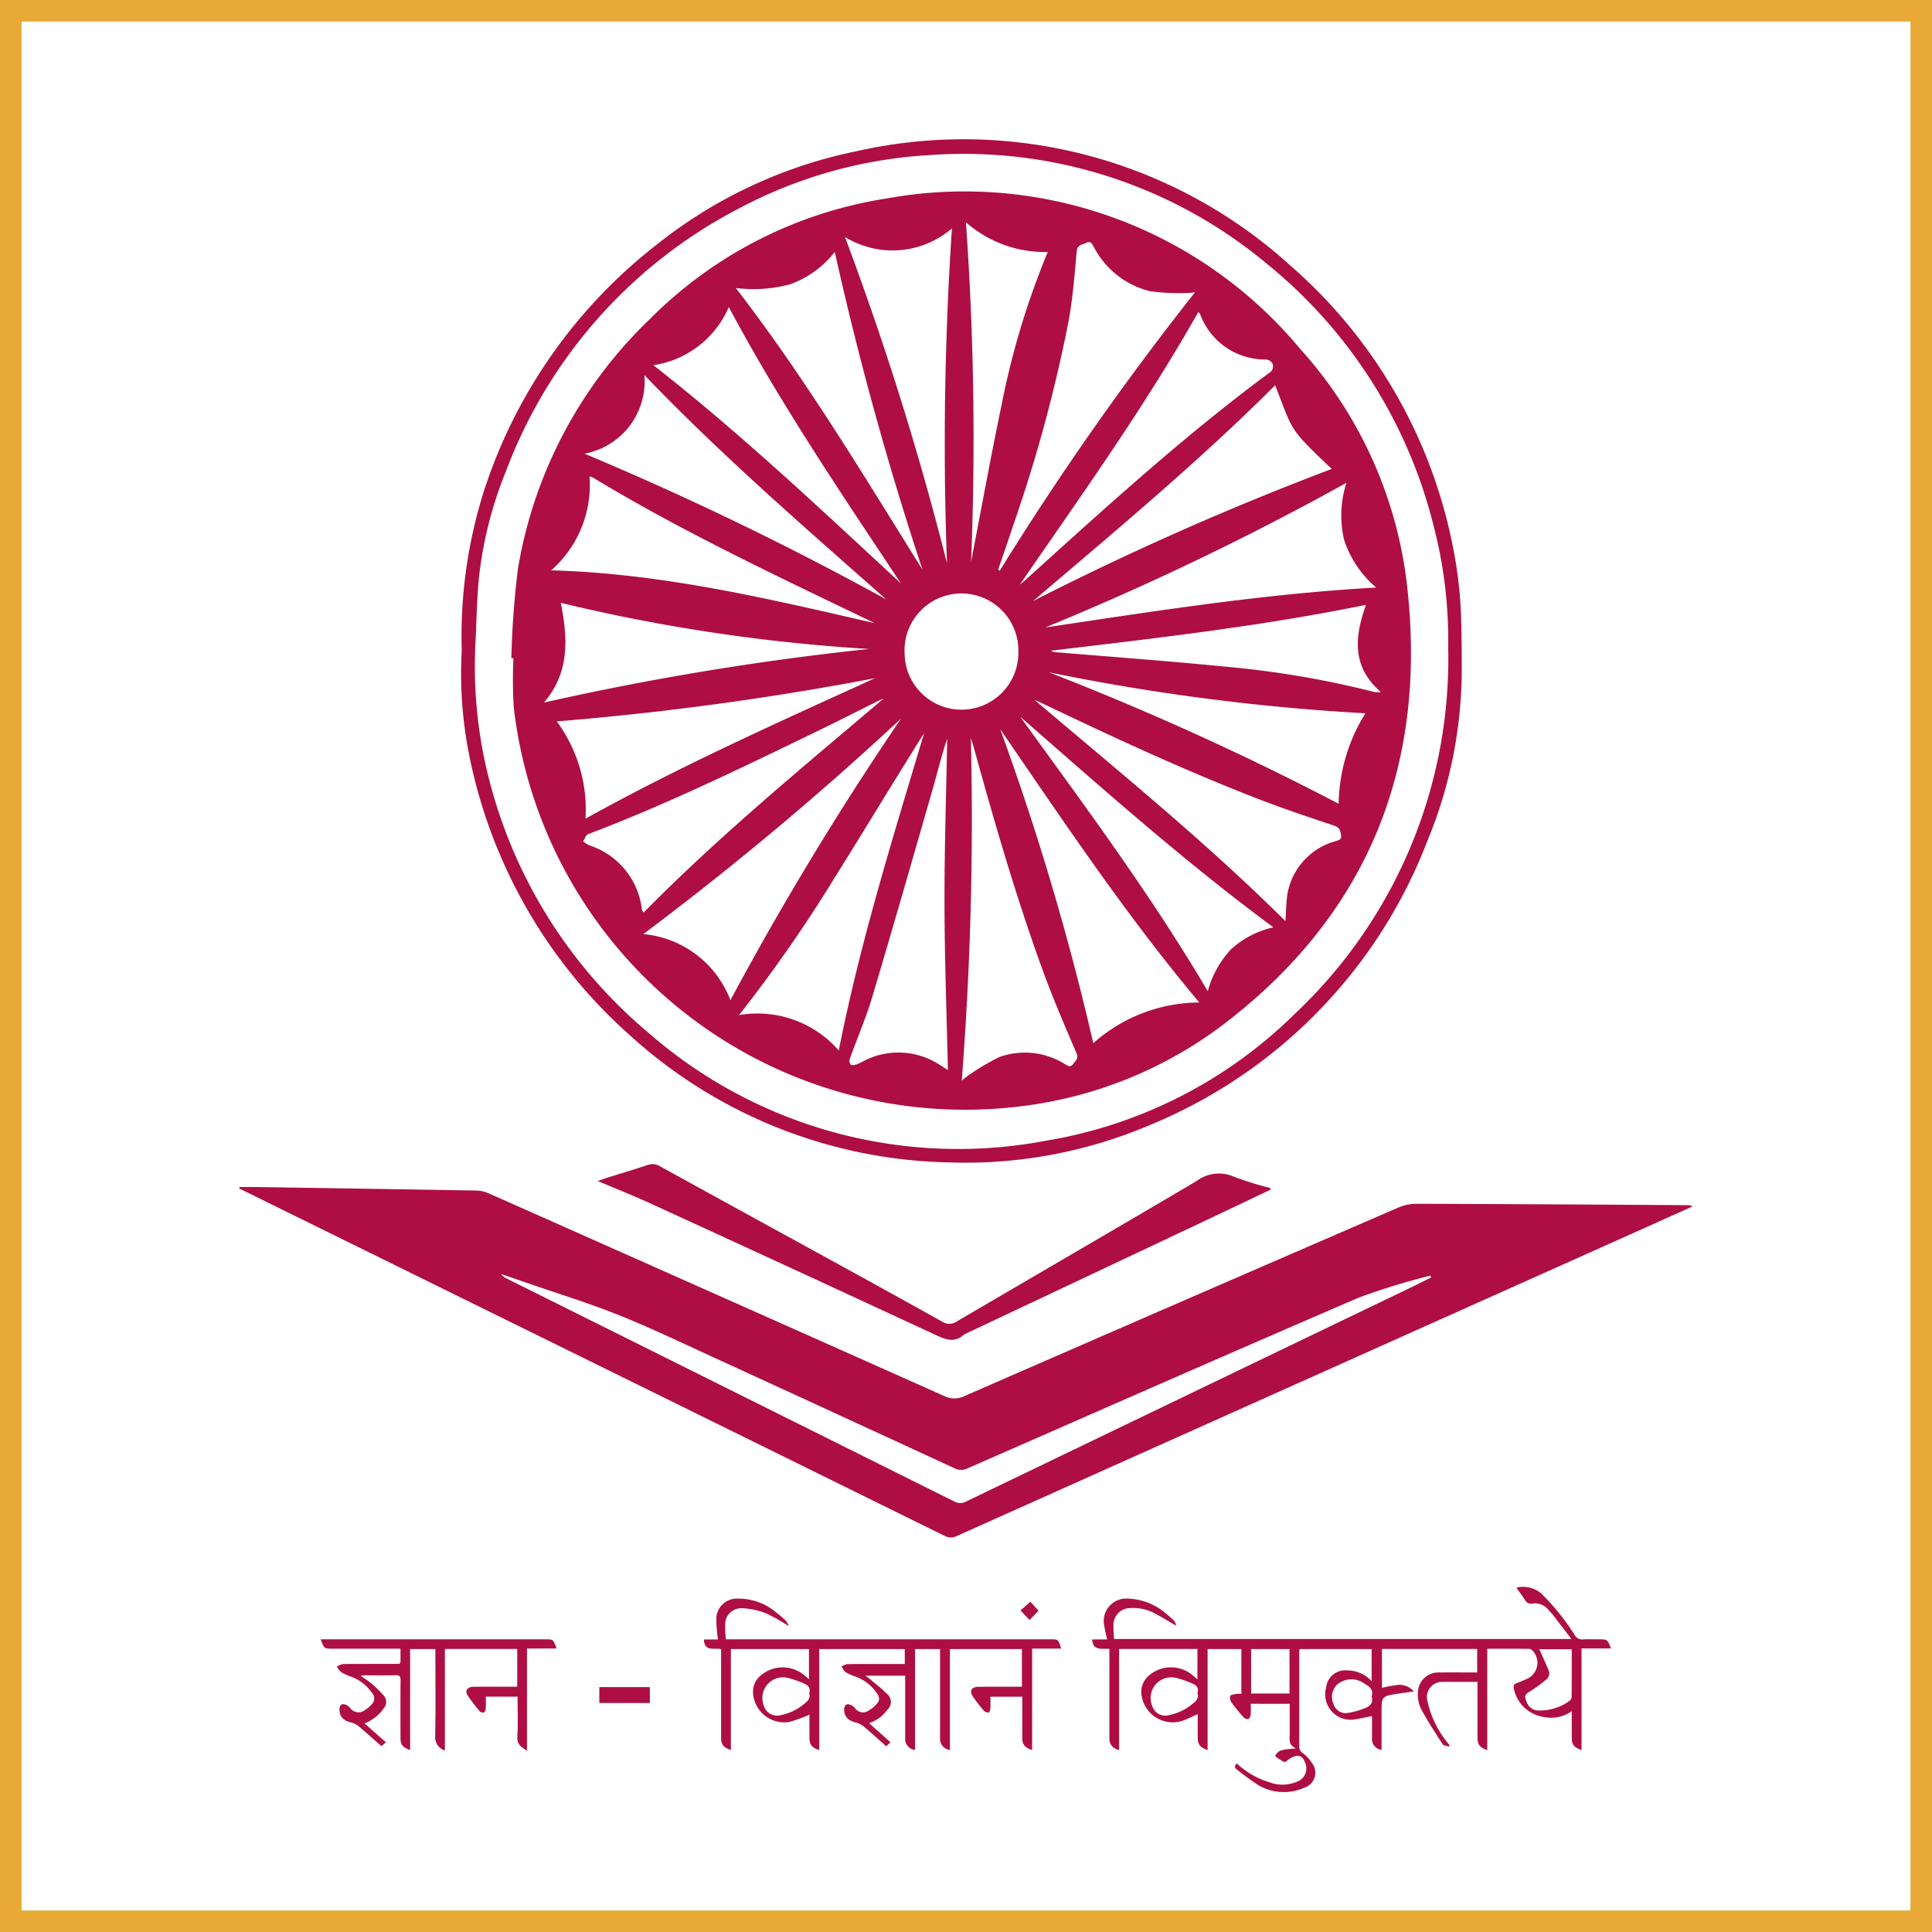 <svg id="Layer_1" data-name="Layer 1" xmlns="http://www.w3.org/2000/svg" viewBox="0 0 89.68 89.681"><rect x="0" y="0" width="89.68" height="89.681" fill="#808080" stroke="none"/><defs><style>.cls-1{fill:#fff;}.cls-2{fill:#e8a937;}.cls-3{fill:#ae0e44;}</style></defs><rect class="cls-1" x="0.5" y="0.5" width="88.68" height="88.68"/><path class="cls-2" d="M89.68,89.681H0V0H89.68ZM1,88.681H88.68V1H1Z"/><path class="cls-3" d="M11.116,55.099c.245,0,.49-.003.735 0q5.129.078,10.259.164a1.566,1.566,0,0,1,.59.137q10.57,4.691,21.131,9.401a1.045,1.045,0,0,0,.941,0q10.078-4.396,20.17-8.762a2.078,2.078,0,0,1,.81-.161q6.267.02,12.533.064a.567.567,0,0,1,.287.054q-1.059.477-2.119.954Q60.437,64.121,44.422,71.295a.611.611,0,0,1-.577-.003Q27.594,63.282,11.338,55.282q-.115-.056-.229-.113Zm55.314,4.2-.032-.086a30.872,30.872,0,0,0-3.329,1.022c-6.066,2.611-12.11,5.273-18.159,7.925a.667.667,0,0,1-.609-.008Q38.664,65.548,33.018,62.959c-1.434-.657-2.859-1.341-4.323-1.926-1.383-.552-2.812-.991-4.221-1.479-.402-.139-.805-.276-1.208-.414a.59.59,0,0,0,.255.209q10.393,5.175,20.785,10.352a.553.553,0,0,0,.543-.005q10.314-4.968,20.633-9.928C65.799,59.615,66.114,59.456,66.431,59.299Z"/><path class="cls-3" d="M21.434,30.195a22.323,22.323,0,0,1,1.003-7.321,23.744,23.744,0,0,1,8.057-11.527A21.865,21.865,0,0,1,39.757,7.019a22.558,22.558,0,0,1,20.172,5.337A23.196,23.196,0,0,1,67.417,25.264a19.714,19.714,0,0,1,.411,3.636c.022.779.025,1.558.023,2.338a20.834,20.834,0,0,1-1.584,7.77,23.265,23.265,0,0,1-12.841,13.193,21.853,21.853,0,0,1-9.429,1.754,22.655,22.655,0,0,1-14.749-5.89,23.535,23.535,0,0,1-7.471-13.027A19.171,19.171,0,0,1,21.434,30.195Zm45.788-.178a21.04,21.04,0,0,0-.673-5.596,22.715,22.715,0,0,0-7.783-12.209,21.927,21.927,0,0,0-15.619-5.012,21.378,21.378,0,0,0-8.718,2.409A22.748,22.748,0,0,0,23.498,21.841a18.513,18.513,0,0,0-1.271,5.013c-.087.914-.104,1.835-.144,2.754a21.128,21.128,0,0,0,.418,5.708,22.656,22.656,0,0,0,7.616,12.638,21.85,21.85,0,0,0,18.441,4.995,21.426,21.426,0,0,0,11.556-5.899A22.635,22.635,0,0,0,67.222,30.016Z"/><path class="cls-3" d="M58.969,55.226q-1.316.626-2.632,1.251-5.75,2.714-11.501,5.426a.341.341,0,0,0-.086.045c-.447.406-.868.229-1.343.008q-6.605-3.068-13.227-6.099c-.774-.355-1.568-.669-2.433-1.037.173-.061.276-.101.381-.134.639-.201,1.282-.391,1.917-.604a.663.663,0,0,1,.58.049q3.553,1.957,7.111,3.905c2,1.099,4.002,2.195,5.993,3.311a.615.615,0,0,0,.705-.021c3.705-2.171,7.42-4.326,11.118-6.51a1.72,1.72,0,0,1,1.715-.199,14.925,14.925,0,0,0,1.696.527Z"/><path class="cls-3" d="M51.496,76.537c-.341-.026-.768.116-.8-.439h.694c-.046-.218-.102-.417-.13-.619a1.045,1.045,0,0,1,1.105-1.274,2.842,2.842,0,0,1,1.778.712,3.641,3.641,0,0,1,.352.313.355.355,0,0,1,.09.226c-.332-.192-.657-.397-.998-.573a2.121,2.121,0,0,0-1.106-.24.784.784,0,0,0-.797.78,5.801,5.801,0,0,0,.031.656H72.942c-.31-.405-.588-.77-.868-1.132-.05-.065-.114-.119-.168-.181a.802.802,0,0,0-.785-.33.301.301,0,0,1-.332-.166c-.119-.188-.254-.366-.401-.574a1.313,1.313,0,0,1,1.151.267,10.769,10.769,0,0,1,1.547,1.919.389.389,0,0,0,.394.217c.239-.017.479-.004.719-.004.412,0,.412,0,.58.423h-1.367v4.72c-.373-.142-.454-.255-.454-.607-0-.385-0-.771-0-1.2a1.695,1.695,0,0,1-1.368.256,1.667,1.667,0,0,1-1.322-1.309c-.02-.133.005-.208.14-.255.176-.061.348-.138.518-.215a.821.821,0,0,0,.198-1.307.267.267,0,0,0-.159-.066c-.635-.005-1.271-.003-1.93-.003v4.708c-.37-.144-.452-.257-.452-.604q-0-1.146,0-2.292v-.275c-.365,0-.714-0-1.063 0-.18 0-.36-.005-.539.003a.703.703,0,0,0-.716.909,4.552,4.552,0,0,0,.907,1.884c.028.035.058.069.084.105a.584.584,0,0,1,.028.109c-.129-.043-.274-.045-.318-.113-.353-.545-.709-1.091-1.014-1.663a1.542,1.542,0,0,1-.135-.761.95.95,0,0,1,.984-.909c.583-.006,1.167-.001,1.767-.001V76.541h-4.421v1.803a7.585,7.585,0,0,1,.753-.135.867.867,0,0,1,.727.305c-.266.037-.5.067-.733.103-.759.117-.764.125-.764.881q-0.0.843-.001,1.685a.212.212,0,0,1-.009.043.512.512,0,0,1-.434-.563c-0-.344,0-.687,0-1.006-.301.057-.589.127-.88.165a1.18,1.18,0,0,1-1.251-1.49.896.896,0,0,1,1.001-.794,1.526,1.526,0,0,1,1.113.499V76.545H60.321c-.004.086-.01.159-.01.232-.001,1.416.001,2.831-.003,4.247a.37.37,0,0,0,.166.354,1.742,1.742,0,0,1,.412.439.73.73,0,0,1-.338,1.162,2.335,2.335,0,0,1-2.101-.093,11.461,11.461,0,0,1-1.033-.749c-.126-.091-.109-.176-.004-.281a3.851,3.851,0,0,0,1.499.869,1.724,1.724,0,0,0,1.292-.02.656.656,0,0,0,.347-.95.336.336,0,0,0-.484-.215.887.887,0,0,0-.164.073c-.101.06-.222.197-.292.174a1.763,1.763,0,0,1-.42-.278c.175-.271.203-.281.972-.353-.377-.157-.291-.445-.293-.703-.002-.449-.001-.898-.001-1.366H58.058c0,.17.01.34-.005.508-.006.071-.051.175-.104.195a.248.248,0,0,1-.215-.066,8.363,8.363,0,0,1-.568-.695.376.376,0,0,1-.058-.305c.024-.059.175-.075.272-.094a1.346,1.346,0,0,1,.242-.003V76.545H56.055V81.232c-.34-.107-.459-.259-.459-.568-0-.364,0-.728,0-1.097-.257.113-.488.234-.732.317a1.464,1.464,0,0,1-1.889-1.353,1.007,1.007,0,0,1,.365-.763,1.561,1.561,0,0,1,2.024-.002c.068.055.133.113.219.188v-1.412H51.947v4.684a.51.51,0,0,1-.451-.537q0-1.933,0-3.865Zm21.46.016H71.452c.143.321.29.637.425.958a.373.373,0,0,1-.122.464,6.592,6.592,0,0,1-.701.516c-.277.166-.315.222-.185.521a.585.585,0,0,0,.557.386,2.34,2.34,0,0,0,1.43-.447.265.265,0,0,0,.096-.183C72.959,78.035,72.957,77.302,72.957,76.552Zm-13.099-.007h-1.782v2.064h1.782Zm-4.273,2.046c.082-.249-.061-.378-.267-.457a4.17,4.17,0,0,0-.756-.257.959.959,0,0,0-1.084,1.292.631.631,0,0,0,.727.455,2.459,2.459,0,0,0,1.161-.544C55.533,78.957,55.652,78.819,55.585,78.592Zm8.083.155c.096-.284-.063-.443-.288-.569-.045-.025-.087-.059-.132-.084a1.009,1.009,0,0,0-1.17.094.797.797,0,0,0-.179.906.592.592,0,0,0,.686.415,3.504,3.504,0,0,0,.766-.217C63.594,79.204,63.761,79.046,63.668,78.747Z"/><path class="cls-3" d="M49.256,76.525H47.91V81.229c-.324-.089-.458-.254-.458-.542-0-.636-0-1.272-0-1.928H45.975c0,.175.007.359-.004.542-.004.068-.039.183-.075.189a.265.265,0,0,1-.214-.07,6.884,6.884,0,0,1-.524-.671c-.169-.255-.067-.443.24-.449.524-.011,1.049-.004,1.573-.005.149-0.0.298,0,.464,0V76.546H44.094v4.686a.523.523,0,0,1-.458-.564q-0-1.933-0-3.865v-.257H42.475v4.686a.521.521,0,0,1-.458-.564q0-1.315,0-2.629v-.257H40.169c.095.07.157.11.213.158.267.227.548.441.794.69a.482.482,0,0,1,.009.739,1.693,1.693,0,0,1-.843.618l.993.886-.198.186c-.357-.316-.699-.63-1.054-.927a.951.951,0,0,0-.368-.179c-.351-.089-.53-.278-.53-.597 0-.221.118-.303.317-.21a.57.57,0,0,1,.177.133.454.454,0,0,0,.625.134,1.558,1.558,0,0,0,.423-.357c.136-.162.071-.337-.048-.492a2.022,2.022,0,0,0-.965-.739,2.084,2.084,0,0,1-.469-.212c-.082-.053-.122-.17-.181-.258a.802.802,0,0,1,.266-.11c.794-.009,1.588-.005,2.382-.005.089,0,.178,0,.286,0v-.693H38.028v4.692c-.363-.13-.455-.257-.456-.598-0-.356,0-.712,0-1.05a7.267,7.267,0,0,1-.933.34A1.454,1.454,0,0,1,34.954,78.549a.961.961,0,0,1,.35-.769,1.56,1.56,0,0,1,2.023-.023c.07.056.136.117.225.193V76.546H33.926v4.689c-.356-.127-.453-.256-.453-.578q-0-1.921-0-3.843V76.55c-.312-.071-.776.137-.799-.448h.655a6.321,6.321,0,0,1-.079-.989.952.952,0,0,1,.988-.908,2.706,2.706,0,0,1,1.763.619,5.145,5.145,0,0,1,.477.409,1.134,1.134,0,0,1,.142.254,8.613,8.613,0,0,0-1.064-.6,3.504,3.504,0,0,0-1.082-.235.752.752,0,0,0-.813.776,5.989,5.989,0,0,0,.034.665c.13,0,.226,0,.321,0l14.719-0C49.126,76.093,49.126,76.093,49.256,76.525Zm-11.695,2.07c.082-.25-.057-.38-.264-.459a4.202,4.202,0,0,0-.756-.257.959.959,0,0,0-1.087,1.289.629.629,0,0,0,.725.457,2.433,2.433,0,0,0,1.161-.543C37.506,78.957,37.631,78.823,37.561,78.595Z"/><path class="cls-3" d="M18.59,76.529c-.45,0-.861,0-1.272,0q-.932,0-1.865 0c-.409,0-.409,0-.566-.436h.268l10.133-0c.398,0,.398,0,.545.428H24.463v4.743c-.279-.17-.472-.302-.45-.654.038-.61.011-1.225.011-1.855h-1.473c0,.187.008.372-.004.556-.004.066-.042.163-.09.182a.219.219,0,0,1-.193-.065,7.149,7.149,0,0,1-.567-.749c-.129-.207.004-.377.284-.381.592-.008,1.183-.004,1.775-.004.08-0.0.161,0,.253,0V76.542H20.651v4.712a.642.642,0,0,1-.451-.657c.026-1.265.01-2.531.01-3.797v-.255H19.037v4.694c-.386-.161-.447-.249-.447-.612,0-.876-.005-1.753.004-2.629.002-.19-.059-.242-.243-.237-.457.012-.914.003-1.371.004-.063 0-.126.009-.239.018.208.151.383.262.539.397a4.958,4.958,0,0,1,.511.502.444.444,0,0,1,.018.617,1.873,1.873,0,0,1-.888.697l.994.882-.213.173c-.352-.31-.7-.626-1.06-.928a.873.873,0,0,0-.348-.169c-.351-.084-.532-.272-.536-.592-.003-.234.121-.316.329-.213a.553.553,0,0,1,.158.123.482.482,0,0,0,.685.114,1.476,1.476,0,0,0,.353-.307.378.378,0,0,0-.028-.513,2.014,2.014,0,0,0-.942-.733,2.139,2.139,0,0,1-.47-.21,1.003,1.003,0,0,1-.205-.266.867.867,0,0,1,.284-.115c.779-.009,1.558-.005,2.337-.006.371-.001.329.033.332-.343C18.59,76.783,18.59,76.672,18.59,76.529Z"/><path class="cls-3" d="M27.82,79.05v-.737h2.345v.737Z"/><path class="cls-3" d="M47.792,75.199l-.422-.446.457-.401.38.409Z"/><path class="cls-3" d="M23.737,30.55a40.678,40.678,0,0,1,.308-4.169,20.782,20.782,0,0,1,6.138-11.587A19.757,19.757,0,0,1,41.14,9.215,20.254,20.254,0,0,1,60.344,16.187a19.698,19.698,0,0,1,4.982,11.11c.909,8.309-1.843,15.158-8.55,20.267a19.42,19.42,0,0,1-9.114,3.753A21.09,21.09,0,0,1,23.847,32.825a20.9,20.9,0,0,1-.013-2.271Zm22.596-4.107.073.049A138.204,138.204,0,0,1,55.471,13.567a3.825,3.825,0,0,1-.405.036,10.464,10.464,0,0,1-1.673-.083,4.016,4.016,0,0,1-2.622-2.063c-.077-.125-.139-.293-.342-.186-.183.096-.423.07-.452.407-.093,1.075-.182,2.155-.372,3.215a69.221,69.221,0,0,1-2.503,9.286C46.852,24.936,46.589,25.688,46.333,26.443ZM44.643,50.161a3.264,3.264,0,0,1,.276-.221,10.738,10.738,0,0,1,1.467-.873,3.498,3.498,0,0,1,3.026.316c.126.065.256.197.394.014.116-.154.273-.252.157-.523-.552-1.29-1.108-2.582-1.586-3.9-1.228-3.383-2.225-6.839-3.184-10.306-.038-.137-.085-.271-.127-.406A157.282,157.282,0,0,1,44.643,50.161Zm11.028-3.628C52.26,42.477,49.379,38.14,46.427,33.847A122.853,122.853,0,0,1,50.749,48.422,7.461,7.461,0,0,1,55.671,46.533Zm3.996-3.777c.034-.463.03-.898.104-1.319a3.105,3.105,0,0,1,2.196-2.385c.128-.05.318-.046.284-.278-.031-.208-.064-.363-.32-.449-1.219-.407-2.44-.815-3.638-1.282-3.377-1.316-6.663-2.841-9.931-4.404-.112-.054-.227-.101-.341-.152C51.966,35.839,55.98,39.093,59.667,42.756ZM33.904,46.429A145.558,145.558,0,0,1,41.828,33.352a145.984,145.984,0,0,1-11.966,10.007A4.781,4.781,0,0,1,33.904,46.429ZM48.521,29.126c5.088-.759,10.159-1.565,15.36-1.853a4.907,4.907,0,0,1-1.487-2.206,4.948,4.948,0,0,1,.105-2.655A132.604,132.604,0,0,1,48.521,29.126ZM44.187,10.601a4.221,4.221,0,0,1-4.965.4,142.653,142.653,0,0,1,4.735,15.139A150.22,150.22,0,0,1,44.187,10.601ZM34.156,13.37c3.211,4.162,5.897,8.641,8.664,13.073A151.714,151.714,0,0,1,38.749,11.695,4.63,4.63,0,0,1,36.67,13.2,6.667,6.667,0,0,1,34.156,13.37Zm4.779,35.39c.996-5.043,2.513-9.876,3.96-14.729-1.383,2.203-2.722,4.423-4.097,6.622a66.68,66.68,0,0,1-4.494,6.466A5.01,5.01,0,0,1,38.935,48.761Zm5.065.911c-.057-2.572-.153-5.139-.158-7.705-.005-2.559.08-5.117.125-7.676-.268.795-.461,1.602-.69,2.399-.923,3.207-1.841,6.416-2.796,9.613-.287.961-.689,1.887-1.029,2.832a.332.332,0,0,0,.03.283c.041.045.185.021.273-.006a2.618,2.618,0,0,0,.321-.154,3.506,3.506,0,0,1,3.5.143C43.729,49.494,43.88,49.594,44,49.671Zm15.19-31.788c-3.566,3.566-7.419,6.764-11.234,10.015a138.33,138.33,0,0,1,13.862-6.131C59.813,19.862,60.043,20.068,59.19,17.883ZM27.177,38.002c4.402-2.445,8.926-4.465,13.436-6.521A139.052,139.052,0,0,1,25.843,33.486,6.874,6.874,0,0,1,27.177,38.002Zm13.838-5.574c-.067.028-.135.052-.2.084-1.017.504-2.029,1.018-3.051,1.513-3.445,1.667-6.887,3.34-10.471,4.697-.103.039-.151.221-.225.337a1.957,1.957,0,0,0,.291.182,3.552,3.552,0,0,1,2.436,2.973c.005.044.045.084.08.145C33.386,38.798,37.221,35.645,41.015,32.428Zm.122-4.604c-3.803-3.363-7.644-6.682-11.225-10.415a3.419,3.419,0,0,1-2.78,3.65A146.611,146.611,0,0,1,41.137,27.824Zm6.202-.687c.08-.066.163-.129.24-.199,3.686-3.329,7.35-6.682,11.35-9.641a.331.331,0,0,0,.12-.449.4.4,0,0,0-.293-.161,3.21,3.21,0,0,1-3.043-2.092.579.579,0,0,0-.088-.112C53.129,18.895,50.199,22.982,47.338,27.138Zm-5.52-.058c-2.776-4.185-5.594-8.333-7.989-12.826a4.535,4.535,0,0,1-3.501,2.698C34.401,20.137,38.088,23.631,41.818,27.079Zm-16.231-.605c5.175.145,10.088,1.32,15.015,2.452-4.409-2.127-8.844-4.198-13.039-6.734a2.043,2.043,0,0,0-.199-.086A5.288,5.288,0,0,1,25.587,26.474Zm21.76,6.785c3.01,4.158,6.074,8.273,8.715,12.752a4.617,4.617,0,0,1,1.079-1.946A4.312,4.312,0,0,1,59.109,43.045C54.966,39.984,51.177,36.601,47.347,33.26Zm-7.008-3.135a82.022,82.022,0,0,1-14.309-2.141c.333,1.667.409,3.24-.78,4.628A131.529,131.529,0,0,1,40.339,30.124Zm8.342,1.081a133.486,133.486,0,0,1,13.454,6.103,8.223,8.223,0,0,1,1.243-4.199A100.815,100.815,0,0,1,48.681,31.205Zm14.725-3.13c-4.844.992-9.731,1.545-14.619,2.129a.301.301,0,0,0,.171.066c2.618.22,5.24.409,7.855.669a44.04,44.04,0,0,1,6.994,1.185,1.165,1.165,0,0,0,.29.003C62.735,30.94,62.878,29.56,63.406,28.075ZM45.077,26.069c.472-2.439.911-4.859,1.413-7.265a37.197,37.197,0,0,1,2.145-7.107A5.563,5.563,0,0,1,44.837,10.319,142.873,142.873,0,0,1,45.077,26.069Zm2.193,4.173a2.642,2.642,0,1,0-5.279.101,2.64,2.64,0,1,0,5.279-.101Z"/></svg>